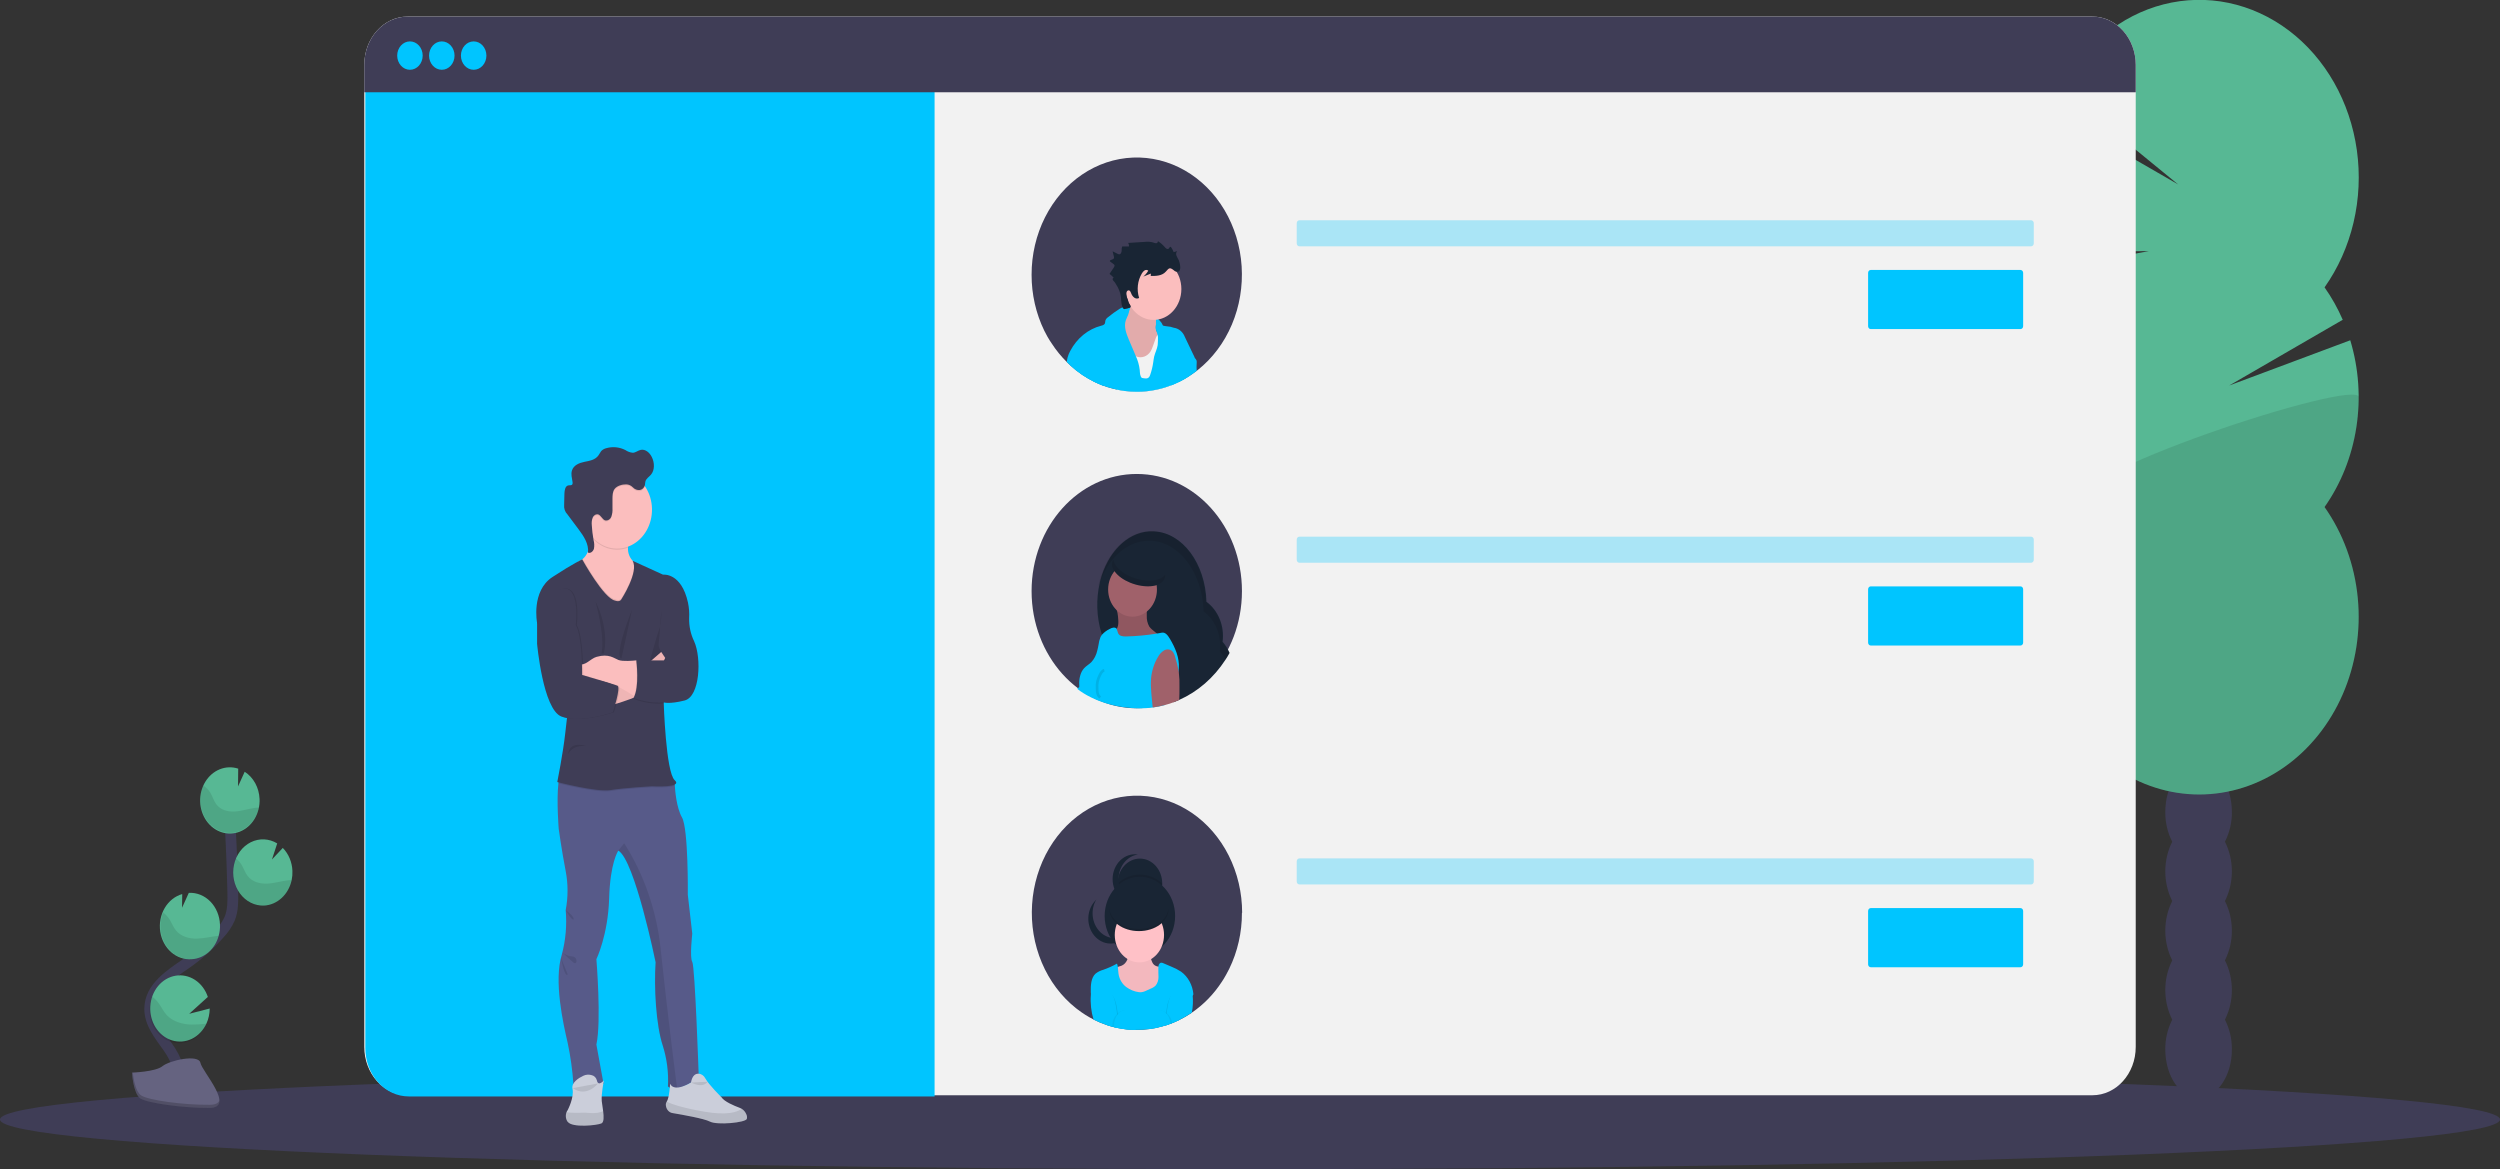 <svg width="928" height="434" viewBox="0 0 928 434" fill="none" xmlns="http://www.w3.org/2000/svg">
<rect x="0" y="0" width="928" height="434" fill="#333333" stroke="none"/>
<g clip-path="url(#clip0)">
<path d="M464 434C720.26 434 928 425.744 928 415.56C928 405.376 720.26 397.12 464 397.12C207.74 397.12 0 405.376 0 415.56C0 425.744 207.74 434 464 434Z" fill="#3F3D56"/>
<path d="M825.896 312.445C827.619 309.095 828.509 305.294 828.475 301.434C828.475 291.485 822.955 283.415 816.112 283.415C809.268 283.415 803.757 291.485 803.757 301.434C803.722 305.294 804.612 309.095 806.335 312.445C804.644 315.81 803.757 319.601 803.757 323.456C803.757 327.312 804.644 331.103 806.335 334.468C804.644 337.831 803.757 341.62 803.757 345.475C803.757 349.329 804.644 353.119 806.335 356.482C804.644 359.846 803.757 363.637 803.757 367.493C803.757 371.349 804.644 375.14 806.335 378.504C804.612 381.854 803.722 385.655 803.757 389.516C803.757 399.465 809.276 407.534 816.112 407.534C822.947 407.534 828.475 399.465 828.475 389.516C828.509 385.655 827.619 381.854 825.896 378.504C827.587 375.14 828.474 371.349 828.474 367.493C828.474 363.637 827.587 359.846 825.896 356.482C827.587 353.119 828.475 349.329 828.475 345.475C828.475 341.62 827.587 337.831 825.896 334.468C827.587 331.103 828.474 327.312 828.474 323.456C828.474 319.601 827.587 315.81 825.896 312.445Z" fill="#3F3D56"/>
<path d="M816.08 297.429C822.904 297.429 828.435 289.362 828.435 279.411C828.435 269.459 822.904 261.392 816.08 261.392C809.257 261.392 803.725 269.459 803.725 279.411C803.725 289.362 809.257 297.429 816.08 297.429Z" fill="#3F3D56"/>
<path d="M816.08 275.407C822.904 275.407 828.435 267.339 828.435 257.388C828.435 247.437 822.904 239.37 816.08 239.37C809.257 239.37 803.725 247.437 803.725 257.388C803.725 267.339 809.257 275.407 816.08 275.407Z" fill="#3F3D56"/>
<path d="M769.822 106.689C768.134 104.296 766.595 101.775 765.218 99.146L797.694 93.21L762.568 93.5C759.2 85.336 757.363 76.492 757.169 67.51C756.975 58.528 758.429 49.597 761.441 41.262L808.558 68.483L765.107 32.911C769.173 25.069 774.646 18.243 781.185 12.86C787.724 7.476 795.189 3.651 803.114 1.623C811.039 -0.405 819.254 -0.593 827.248 1.07C835.241 2.734 842.84 6.214 849.573 11.293C856.305 16.372 862.025 22.942 866.377 30.592C870.729 38.242 873.619 46.808 874.867 55.757C876.115 64.706 875.695 73.846 873.631 82.605C871.568 91.365 867.906 99.557 862.874 106.672C865.511 110.396 867.774 114.429 869.623 118.701L827.473 143.104L872.415 126.306C875.57 136.695 876.349 147.797 874.682 158.606C873.014 169.415 868.954 179.59 862.867 188.212C869.738 197.935 874.013 209.616 875.204 221.919C876.394 234.222 874.452 246.649 869.6 257.78C864.747 268.911 857.179 278.297 847.762 284.863C838.345 291.43 827.459 294.912 816.348 294.912C805.238 294.912 794.352 291.43 784.935 284.863C775.518 278.297 767.95 268.911 763.097 257.78C758.244 246.649 756.302 234.222 757.493 221.919C758.683 209.616 762.959 197.935 769.83 188.212C761.622 176.591 757.16 162.235 757.16 147.45C757.16 132.665 761.622 118.31 769.83 106.689H769.822Z" fill="#57B894"/>
<path opacity="0.1" d="M875.568 147.45C875.589 162.239 871.124 176.602 862.898 188.212C869.769 197.935 874.045 209.616 875.235 221.919C876.426 234.222 874.484 246.649 869.631 257.78C864.778 268.911 857.21 278.297 847.793 284.863C838.376 291.429 827.49 294.912 816.38 294.912C805.269 294.912 794.383 291.429 784.966 284.863C775.549 278.297 767.981 268.911 763.128 257.78C758.276 246.649 756.333 234.222 757.524 221.919C758.715 209.616 762.99 197.935 769.861 188.212C761.89 176.998 875.568 140.057 875.568 147.45Z" fill="black"/>
<path d="M776.681 6.147H151.318C142.426 6.147 135.218 14.175 135.218 24.078V388.629C135.218 398.532 142.426 406.559 151.318 406.559H776.681C785.573 406.559 792.781 398.532 792.781 388.629V24.078C792.781 14.175 785.573 6.147 776.681 6.147Z" fill="#F2F2F2"/>
<path d="M135.613 25.904H346.916V406.998H151.713C147.443 406.998 143.347 405.109 140.328 401.747C137.309 398.384 135.613 393.823 135.613 389.068V25.904Z" fill="#00C5FF"/>
<path d="M792.781 24.078V34.255H135.218V24.078C135.218 21.723 135.635 19.392 136.444 17.217C137.253 15.042 138.439 13.066 139.934 11.402C141.429 9.737 143.204 8.417 145.158 7.517C147.111 6.617 149.204 6.154 151.318 6.156H776.681C778.795 6.154 780.889 6.617 782.842 7.517C784.795 8.417 786.57 9.737 788.065 11.402C789.561 13.066 790.747 15.042 791.556 17.217C792.365 19.392 792.781 21.723 792.781 24.078Z" fill="#3F3D56"/>
<path d="M152.17 25.904C154.783 25.904 156.901 23.545 156.901 20.635C156.901 17.726 154.783 15.367 152.17 15.367C149.557 15.367 147.439 17.726 147.439 20.635C147.439 23.545 149.557 25.904 152.17 25.904Z" fill="#00C5FF"/>
<path d="M163.997 25.904C166.609 25.904 168.727 23.545 168.727 20.635C168.727 17.726 166.609 15.367 163.997 15.367C161.384 15.367 159.266 17.726 159.266 20.635C159.266 23.545 161.384 25.904 163.997 25.904Z" fill="#00C5FF"/>
<path d="M175.823 25.904C178.436 25.904 180.554 23.545 180.554 20.635C180.554 17.726 178.436 15.367 175.823 15.367C173.211 15.367 171.093 17.726 171.093 20.635C171.093 23.545 173.211 25.904 175.823 25.904Z" fill="#00C5FF"/>
<path opacity="0.3" d="M753.958 81.769H482.323C481.783 81.769 481.346 82.256 481.346 82.857V90.339C481.346 90.94 481.783 91.428 482.323 91.428H753.958C754.498 91.428 754.936 90.94 754.936 90.339V82.857C754.936 82.256 754.498 81.769 753.958 81.769Z" fill="#00C5FF"/>
<path d="M750.016 100.208H694.415C693.875 100.208 693.438 100.696 693.438 101.297V121.072C693.438 121.673 693.875 122.161 694.415 122.161H750.016C750.556 122.161 750.994 121.673 750.994 121.072V101.297C750.994 100.696 750.556 100.208 750.016 100.208Z" fill="#00C5FF"/>
<path opacity="0.3" d="M753.958 199.223H482.323C481.783 199.223 481.346 199.71 481.346 200.312V207.793C481.346 208.394 481.783 208.882 482.323 208.882H753.958C754.498 208.882 754.936 208.394 754.936 207.793V200.312C754.936 199.71 754.498 199.223 753.958 199.223Z" fill="#00C5FF"/>
<path d="M750.016 217.663H694.415C693.875 217.663 693.438 218.15 693.438 218.752V238.527C693.438 239.128 693.875 239.615 694.415 239.615H750.016C750.556 239.615 750.994 239.128 750.994 238.527V218.752C750.994 218.15 750.556 217.663 750.016 217.663Z" fill="#00C5FF"/>
<path opacity="0.3" d="M753.958 318.644H482.323C481.783 318.644 481.346 319.132 481.346 319.733V327.215C481.346 327.816 481.783 328.303 482.323 328.303H753.958C754.498 328.303 754.936 327.816 754.936 327.215V319.733C754.936 319.132 754.498 318.644 753.958 318.644Z" fill="#00C5FF"/>
<path d="M750.016 337.084H694.415C693.875 337.084 693.438 337.572 693.438 338.173V357.948C693.438 358.549 693.875 359.037 694.415 359.037H750.016C750.556 359.037 750.994 358.549 750.994 357.948V338.173C750.994 337.572 750.556 337.084 750.016 337.084Z" fill="#00C5FF"/>
<path d="M421.968 262.903C443.531 262.903 461.012 243.434 461.012 219.419C461.012 195.404 443.531 175.936 421.968 175.936C400.405 175.936 382.924 195.404 382.924 219.419C382.924 243.434 400.405 262.903 421.968 262.903Z" fill="#3F3D56"/>
<path d="M456.423 242.355C456.38 242.46 456.325 242.557 456.257 242.645C455.832 243.428 455.372 244.187 454.878 244.919C450.548 251.595 444.599 256.758 437.729 259.803C437.051 260.119 436.357 260.409 435.655 260.681C435.005 260.102 434.404 259.458 433.858 258.758C432.229 256.698 431.138 254.18 430.704 251.479C429.665 251.702 428.608 251.814 427.55 251.812C427.445 251.821 427.34 251.821 427.235 251.812C419.114 251.654 412.144 245.033 409.029 235.585L408.903 235.181C407.004 229.026 406.79 222.382 408.288 216.091C408.328 215.88 408.391 215.67 408.446 215.468C411.111 205.273 418.144 197.844 426.509 197.256C426.769 197.256 427.03 197.256 427.298 197.256C427.566 197.256 427.724 197.256 427.936 197.256H428.315C438.912 197.686 447.443 209.102 447.837 223.379C450.002 224.963 451.717 227.203 452.78 229.835C453.843 232.466 454.21 235.381 453.837 238.237C454.894 239.444 455.767 240.835 456.423 242.355Z" fill="#192534"/>
<path opacity="0.1" d="M456.257 242.645C455.832 243.428 455.372 244.187 454.878 244.919C454.306 243.778 453.598 242.729 452.772 241.802C452.863 241.077 452.911 240.347 452.914 239.615C452.914 237.102 452.353 234.628 451.281 232.416C450.209 230.204 448.659 228.324 446.772 226.945C446.339 212.368 437.437 200.724 426.533 200.724C418.743 200.724 411.986 206.643 408.588 215.336C408.501 215.564 408.422 215.784 408.328 216.021C408.044 216.776 407.792 217.54 407.539 218.339C407.817 216.734 408.205 215.155 408.698 213.615L408.809 213.492C411.844 204.175 418.625 197.563 426.588 197.168C426.848 197.168 427.109 197.168 427.377 197.168C427.645 197.168 427.802 197.168 428.015 197.168H428.394C438.841 197.871 447.206 209.233 447.608 223.362C449.779 224.941 451.499 227.179 452.565 229.812C453.631 232.445 453.998 235.362 453.624 238.219C454.731 239.508 455.623 241.007 456.257 242.645Z" fill="black"/>
<path d="M415.116 230.176C415.214 231.065 415.122 231.968 414.848 232.81C414.383 234.013 413.271 235.093 413.579 236.323C413.735 236.708 413.971 237.048 414.267 237.313C414.562 237.578 414.91 237.763 415.282 237.85C418.68 239.133 422.378 238.369 425.973 238.544C427.171 238.661 428.374 238.708 429.576 238.685C430.786 238.655 431.956 238.2 432.919 237.385C431.052 236.375 429.288 235.141 427.66 233.706C427.265 233.379 426.907 232.999 426.596 232.573C425.928 231.369 425.606 229.965 425.674 228.551C425.674 227.155 425.674 225.759 425.674 224.372C423.103 224.372 420.541 224.328 417.97 224.328C417.182 224.328 414.635 224.108 414.344 225.101C414.202 225.592 414.754 227.041 414.84 227.594C414.973 228.449 415.065 229.311 415.116 230.176Z" fill="#A0616A"/>
<path opacity="0.1" d="M415.116 230.176C415.214 231.065 415.122 231.968 414.848 232.81C414.383 234.013 413.271 235.093 413.579 236.323C413.735 236.708 413.971 237.048 414.267 237.313C414.562 237.578 414.91 237.763 415.282 237.85C418.68 239.133 422.378 238.369 425.973 238.544C427.171 238.661 428.374 238.708 429.576 238.685C430.786 238.655 431.956 238.2 432.919 237.385C431.052 236.375 429.288 235.141 427.66 233.706C427.265 233.379 426.907 232.999 426.596 232.573C425.928 231.369 425.606 229.965 425.674 228.551C425.674 227.155 425.674 225.759 425.674 224.372C423.103 224.372 420.541 224.328 417.97 224.328C417.182 224.328 414.635 224.108 414.344 225.101C414.202 225.592 414.754 227.041 414.84 227.594C414.973 228.449 415.065 229.311 415.116 230.176Z" fill="black"/>
<path d="M420.399 228.911C425.402 228.911 429.458 224.394 429.458 218.822C429.458 213.25 425.402 208.733 420.399 208.733C415.396 208.733 411.34 213.25 411.34 218.822C411.34 224.394 415.396 228.911 420.399 228.911Z" fill="#A0616A"/>
<path d="M437.579 248.089C437.579 248.361 437.532 248.651 437.493 248.967C437.199 250.604 436.769 252.206 436.207 253.753C435.875 254.802 435.474 255.824 435.009 256.809C434.67 257.485 434.22 258.108 433.858 258.767L433.337 259.706C433.006 260.34 432.723 261.004 432.494 261.691C430.973 262.125 429.426 262.438 427.866 262.63C426.34 262.834 424.805 262.937 423.269 262.938C415.03 262.938 406.144 260.558 399.844 255.693C399.844 255.693 400.767 254.982 400.633 254.815C400.633 254.411 400.593 254.016 400.593 253.612C400.584 252.572 400.736 251.539 401.043 250.557C401.311 249.615 401.779 248.76 402.407 248.063C403.195 247.185 404.252 246.64 405.095 245.797C406.173 244.636 406.936 243.16 407.295 241.538C407.492 240.836 407.634 240.09 407.768 239.37C407.888 238.385 408.132 237.424 408.493 236.516C408.544 236.4 408.602 236.288 408.667 236.182C408.787 235.957 408.93 235.748 409.093 235.559C409.897 234.685 410.837 233.983 411.868 233.486C412.727 232.995 413.934 232.608 414.533 233.425V233.486C414.729 233.989 414.895 234.505 415.03 235.032C415.511 236.138 416.851 236.279 417.939 236.252C421.787 236.163 425.627 235.805 429.435 235.181L431.28 234.847C432.612 234.601 433.542 235.901 434.291 237.166C436.231 240.423 437.871 244.173 437.579 248.089Z" fill="#00C5FF"/>
<path opacity="0.1" d="M409.913 248.774C409.069 248.985 408.58 249.933 408.186 250.794C407.438 252.208 407.11 253.849 407.248 255.483C407.225 256.124 407.286 256.766 407.429 257.388C407.574 258.015 407.93 258.555 408.422 258.899" stroke="black" stroke-miterlimit="10"/>
<path d="M432.533 214.368C433.217 211.389 429.376 207.723 423.955 206.18C418.534 204.636 413.585 205.8 412.901 208.779C412.218 211.758 416.058 215.424 421.479 216.967C426.9 218.51 431.849 217.347 432.533 214.368Z" fill="#192534"/>
<path opacity="0.1" d="M421.984 214.853C417.166 213.483 413.603 210.463 413.311 207.688C413.087 208 412.926 208.363 412.838 208.75C412.152 211.727 415.992 215.389 421.408 216.934C426.825 218.48 431.776 217.312 432.447 214.3C432.523 213.967 432.544 213.622 432.51 213.281C431.067 215.494 426.707 216.196 421.984 214.853Z" fill="black"/>
<path d="M437.816 255.246C437.816 256.773 437.816 258.293 437.729 259.803C437.051 260.119 436.357 260.409 435.656 260.681C434.622 261.081 433.569 261.415 432.502 261.682C430.981 262.116 429.434 262.43 427.874 262.622C427.598 258.986 426.975 255.483 427.282 251.795C427.538 248.969 428.41 246.257 429.821 243.892C430.374 242.856 431.167 242.004 432.115 241.424C432.589 241.144 433.125 241.02 433.66 241.067C434.195 241.113 434.706 241.329 435.135 241.688C435.672 242.312 436.048 243.085 436.223 243.927C436.755 245.574 437.182 247.262 437.501 248.976C437.501 249.16 437.556 249.362 437.579 249.556C437.798 251.442 437.877 253.345 437.816 255.246Z" fill="#A0616A"/>
<path d="M461.004 338.841C461.022 346.113 459.395 353.273 456.273 359.66C455.926 360.363 455.564 361.074 455.154 361.776C455.111 361.881 455.055 361.979 454.988 362.066C454.563 362.85 454.102 363.609 453.608 364.341C450.613 368.967 446.82 372.884 442.452 375.861L442.223 376.037C440.788 376.997 439.3 377.856 437.768 378.61C437.343 378.82 436.901 379.022 436.46 379.224C436.018 379.426 435.608 379.611 435.167 379.769C434.946 379.874 434.709 379.962 434.481 380.05C434.454 380.046 434.428 380.046 434.402 380.05C433.921 380.243 433.424 380.41 432.935 380.577L432.565 380.673C432.123 380.822 431.682 380.945 431.24 381.051C429.717 381.485 428.167 381.799 426.604 381.99C425.089 382.195 423.565 382.297 422.039 382.298C421.881 382.298 421.724 382.298 421.566 382.298C419.45 382.29 417.339 382.073 415.258 381.648L414.88 381.578C414.494 381.507 414.091 381.42 413.721 381.314L412.988 381.13C412.21 380.94 411.441 380.705 410.685 380.427C409.145 379.913 407.636 379.288 406.168 378.557L406.002 378.478C403.852 377.393 401.796 376.091 399.86 374.588C399.695 374.48 399.537 374.36 399.387 374.228C393.936 369.9 389.576 364.084 386.726 357.339C383.876 350.593 382.631 343.144 383.112 335.708C383.592 328.272 385.781 321.099 389.469 314.877C393.157 308.655 398.22 303.594 404.17 300.18C410.121 296.766 416.76 295.113 423.45 295.381C430.14 295.649 436.655 297.829 442.37 301.71C448.086 305.592 452.809 311.045 456.086 317.546C459.363 324.046 461.083 331.377 461.083 338.832L461.004 338.841Z" fill="#3F3D56"/>
<path d="M431.414 328.365C431.32 330.74 430.408 332.984 428.865 334.629C427.323 336.273 425.27 337.191 423.135 337.191C421 337.191 418.947 336.273 417.405 334.629C415.862 332.984 414.949 330.74 414.856 328.365C414.856 328.215 414.856 328.066 414.856 327.926C414.856 325.48 415.728 323.135 417.281 321.406C418.834 319.677 420.939 318.706 423.135 318.706C425.331 318.706 427.436 319.677 428.989 321.406C430.541 323.135 431.414 325.48 431.414 327.926C431.406 328.066 431.414 328.215 431.414 328.365Z" fill="#192534"/>
<path opacity="0.1" d="M431.414 328.365C431.32 330.74 430.408 332.984 428.865 334.629C427.323 336.273 425.27 337.191 423.135 337.191C421 337.191 418.947 336.273 417.405 334.629C415.862 332.984 414.949 330.74 414.856 328.365C414.856 328.216 414.856 328.066 414.856 327.926C417.192 325.797 420.117 324.634 423.135 324.634C426.153 324.634 429.078 325.797 431.414 327.926C431.406 328.066 431.414 328.216 431.414 328.365Z" fill="black"/>
<path d="M423.127 354.585C430.351 354.585 436.207 348.063 436.207 340.017C436.207 331.972 430.351 325.449 423.127 325.449C415.903 325.449 410.047 331.972 410.047 340.017C410.047 348.063 415.903 354.585 423.127 354.585Z" fill="#192534"/>
<path d="M415.203 326.328C415.205 324.093 415.934 321.934 417.257 320.253C418.579 318.572 420.405 317.482 422.394 317.187C421.222 317.01 420.031 317.114 418.898 317.493C417.766 317.872 416.72 318.516 415.83 319.382C414.94 320.248 414.226 321.317 413.737 322.515C413.249 323.714 412.996 325.015 412.996 326.332C412.996 327.648 413.249 328.95 413.737 330.148C414.226 331.347 414.94 332.415 415.83 333.282C416.72 334.148 417.766 334.792 418.898 335.171C420.031 335.549 421.222 335.654 422.394 335.477C420.403 335.182 418.577 334.091 417.254 332.408C415.932 330.725 415.203 328.564 415.203 326.328Z" fill="#192534"/>
<path d="M408.367 345.936C406.863 344.455 405.892 342.417 405.635 340.199C405.379 337.982 405.854 335.736 406.972 333.879C406.693 334.154 406.43 334.447 406.183 334.757C405.433 335.66 404.852 336.722 404.475 337.878C404.098 339.035 403.933 340.264 403.989 341.493C404.045 342.722 404.321 343.926 404.801 345.034C405.281 346.143 405.955 347.133 406.784 347.947C407.612 348.761 408.579 349.382 409.626 349.774C410.674 350.166 411.781 350.321 412.883 350.229C413.984 350.137 415.059 349.801 416.042 349.24C417.025 348.679 417.898 347.905 418.609 346.963C418.85 346.657 419.074 346.334 419.279 345.997C417.762 347.46 415.82 348.26 413.813 348.249C411.806 348.238 409.871 347.416 408.367 345.936Z" fill="#192534"/>
<path d="M416.283 358.492C415.602 358.642 414.944 358.899 414.328 359.256C413.24 360.134 413.279 361.891 413.603 363.322C414.344 366.588 416.157 369.723 418.933 371.058C420.651 371.764 422.482 372.063 424.31 371.936C426.289 371.936 428.528 371.637 429.758 369.899C430.312 368.982 430.69 367.948 430.87 366.861C431.477 364.226 432.092 361.504 431.871 358.782C430.672 358.896 429.332 358.975 428.386 358.132C427.44 357.289 427.227 355.682 426.809 354.348C426.764 354.133 426.656 353.942 426.502 353.803C426.329 353.716 426.137 353.686 425.95 353.716C424.691 353.776 423.43 353.717 422.181 353.54C421.392 353.426 419.484 352.521 418.901 353.285C418.475 353.838 418.743 355.524 418.412 356.306C418.205 356.809 417.91 357.262 417.545 357.637C417.179 358.012 416.75 358.303 416.283 358.492Z" fill="#FFC1C7"/>
<path opacity="0.05" d="M416.283 358.492C415.602 358.642 414.944 358.899 414.328 359.256C413.24 360.134 413.279 361.891 413.603 363.322C414.344 366.588 416.157 369.723 418.933 371.058C420.651 371.764 422.482 372.063 424.31 371.936C426.289 371.936 428.528 371.637 429.758 369.899C430.312 368.982 430.69 367.948 430.87 366.861C431.477 364.226 432.092 361.504 431.871 358.782C430.672 358.896 429.332 358.975 428.386 358.132C427.44 357.289 427.227 355.682 426.809 354.348C426.764 354.133 426.656 353.942 426.502 353.803C426.329 353.716 426.137 353.686 425.95 353.716C424.691 353.776 423.43 353.717 422.181 353.54C421.392 353.426 419.484 352.521 418.901 353.285C418.475 353.838 418.743 355.524 418.412 356.306C418.205 356.809 417.91 357.262 417.545 357.637C417.179 358.012 416.75 358.303 416.283 358.492Z" fill="black"/>
<path d="M422.946 357.237C427.997 357.237 432.092 352.676 432.092 347.051C432.092 341.425 427.997 336.865 422.946 336.865C417.895 336.865 413.8 341.425 413.8 347.051C413.8 352.676 417.895 357.237 422.946 357.237Z" fill="#FFC1C7"/>
<path d="M442.996 369.117C442.933 369.205 442.87 369.311 442.799 369.398L442.412 369.96C440.465 372.56 438.888 375.477 437.737 378.61C437.311 378.82 436.87 379.022 436.428 379.224C435.987 379.426 435.577 379.611 435.135 379.769C434.914 379.874 434.678 379.962 434.449 380.05C434.423 380.046 434.396 380.046 434.37 380.05C433.889 380.243 433.393 380.41 432.904 380.577L432.533 380.673C432.092 380.822 431.65 380.945 431.209 381.051C429.685 381.485 428.136 381.799 426.573 381.99C425.058 382.195 423.533 382.297 422.007 382.298C421.85 382.298 421.692 382.298 421.534 382.298C419.419 382.29 417.308 382.073 415.227 381.648L414.848 381.578C414.462 381.507 414.06 381.42 413.689 381.314L412.956 381.13C412.178 380.94 411.41 380.705 410.654 380.427C410.865 378.956 411.454 377.583 412.349 376.476C410.575 374.114 407.658 373.183 405.773 370.953C405.609 370.74 405.456 370.518 405.316 370.285C405.218 370.117 405.136 369.937 405.072 369.75C405.015 369.602 404.981 369.444 404.969 369.284C404.91 368.961 404.886 368.631 404.898 368.301C404.851 365.807 404.953 362.962 406.688 361.399C407.54 360.735 408.498 360.258 409.511 359.994C411.271 359.38 412.985 358.611 414.635 357.693C414.787 358.085 414.887 358.499 414.935 358.923C415.093 359.941 415.077 361.013 415.29 362.022C415.703 363.823 416.704 365.389 418.097 366.413C419.486 367.426 421.068 368.067 422.717 368.283C424.341 368.547 425.634 367.607 427.164 366.966C427.841 366.725 428.467 366.33 429.001 365.807C429.692 364.919 430.06 363.776 430.034 362.602C430.034 361.443 429.915 360.284 429.979 359.089C429.98 358.968 429.993 358.848 430.018 358.729C430.02 358.424 430.108 358.127 430.269 357.88C430.43 357.633 430.657 357.448 430.917 357.351C431.212 357.324 431.509 357.385 431.776 357.526L434.725 358.782C436.003 359.275 437.234 359.907 438.399 360.67C439.687 361.602 440.77 362.845 441.566 364.308C442.362 365.771 442.85 367.415 442.996 369.117Z" fill="#00C5FF"/>
<path opacity="0.1" d="M415.187 381.657L414.809 381.586C414.423 381.516 414.02 381.428 413.65 381.323L412.917 381.138C412.139 380.949 411.37 380.714 410.614 380.436C409.074 379.922 407.565 379.297 406.097 378.566C405.358 375.891 405.091 373.082 405.308 370.294C405.404 369.098 405.626 367.919 405.971 366.782C407.626 368.538 410.449 367.546 412.325 368.95C412.834 369.352 413.25 369.881 413.539 370.496C414.065 371.621 414.421 372.834 414.596 374.087C414.714 374.772 414.825 375.466 414.919 376.16C414.919 376.283 414.919 376.379 414.919 376.485C414.919 376.59 414.919 376.704 414.919 376.818C414.982 377.31 415.038 377.819 415.061 378.32C415.187 379.453 415.187 380.541 415.187 381.657Z" fill="black"/>
<path d="M414.809 381.586C414.422 381.516 414.02 381.428 413.65 381.323L412.917 381.138C412.139 380.949 411.37 380.714 410.614 380.436C409.074 379.922 407.565 379.297 406.097 378.566L405.931 378.487C405.026 375.533 404.684 372.402 404.93 369.293C405.043 368.17 405.259 367.064 405.576 365.991C407.232 367.747 410.055 366.773 411.931 368.178C412.654 368.756 413.203 369.564 413.508 370.496C413.814 371.398 414.044 372.33 414.194 373.279C414.367 374.307 414.533 375.334 414.643 376.379C414.668 376.524 414.681 376.671 414.683 376.818C414.683 376.915 414.683 377.038 414.683 377.134C414.683 377.231 414.683 377.38 414.683 377.512C414.832 378.855 414.825 380.225 414.809 381.586Z" fill="#00C5FF"/>
<path opacity="0.1" d="M442.192 376.037C440.756 376.997 439.268 377.856 437.737 378.61C437.311 378.82 436.87 379.022 436.428 379.224C435.987 379.426 435.577 379.611 435.135 379.769C434.914 379.874 434.678 379.962 434.449 380.05C434.423 380.046 434.396 380.046 434.37 380.05C433.889 380.243 433.393 380.41 432.904 380.577L432.533 380.673C432.533 379.892 432.533 379.084 432.612 378.293C432.667 377.67 432.73 377.047 432.809 376.423C432.809 376.309 432.809 376.195 432.849 376.081C432.856 376.008 432.856 375.934 432.849 375.861C432.943 375.264 433.046 374.658 433.148 374.061C433.312 372.805 433.669 371.59 434.205 370.47C434.5 369.867 434.919 369.349 435.427 368.959C437.303 367.554 440.157 368.511 441.734 366.79C442.045 367.811 442.259 368.864 442.373 369.934C442.587 371.967 442.525 374.024 442.192 376.037Z" fill="black"/>
<path d="M442.42 375.861L442.192 376.037C440.756 376.997 439.268 377.856 437.737 378.61C437.311 378.82 436.87 379.022 436.428 379.224C435.987 379.426 435.577 379.611 435.135 379.769C434.914 379.874 434.678 379.962 434.449 380.05C434.423 380.046 434.396 380.046 434.37 380.05C433.889 380.243 433.393 380.41 432.904 380.577C432.904 379.54 432.904 378.513 432.983 377.486C432.983 377.222 432.983 376.95 433.046 376.686C433.046 376.572 433.046 376.441 433.046 376.326C433.046 376.212 433.046 376.133 433.046 376.054C433.164 375.106 433.306 374.184 433.479 373.253C433.629 372.303 433.859 371.371 434.165 370.47C434.47 369.538 435.019 368.73 435.742 368.151C437.619 366.746 440.473 367.704 442.05 365.965C442.389 367.068 442.611 368.212 442.712 369.372C442.924 371.539 442.826 373.729 442.42 375.861Z" fill="#00C5FF"/>
<path d="M422.764 345.619C428.826 345.619 433.739 341.971 433.739 337.471C433.739 332.97 428.826 329.322 422.764 329.322C416.703 329.322 411.789 332.97 411.789 337.471C411.789 341.971 416.703 345.619 422.764 345.619Z" fill="#192534"/>
<path opacity="0.05" d="M413.642 380.094C413.642 380.278 413.642 380.471 413.642 380.673C413.642 380.875 413.642 381.059 413.642 381.253C413.639 381.276 413.639 381.3 413.642 381.323L412.909 381.139C412.897 380.984 412.897 380.828 412.909 380.673C412.908 379.859 413.064 379.054 413.368 378.313C413.671 377.572 414.114 376.912 414.667 376.379C414.739 376.294 414.821 376.22 414.911 376.16C415.335 375.777 415.815 375.48 416.33 375.282C416.804 375.078 417.306 374.971 417.813 374.965C417.881 374.957 417.95 374.957 418.018 374.965C418.144 374.957 418.27 374.957 418.396 374.965H418.136C416.929 375.107 415.808 375.731 414.982 376.722C414.89 376.816 414.808 376.922 414.738 377.038C414.107 377.912 413.725 378.976 413.642 380.094Z" fill="black"/>
<path d="M421.668 380.673C421.667 381.223 421.609 381.771 421.495 382.306C419.379 382.299 417.268 382.082 415.187 381.657L414.809 381.586C414.423 381.516 414.02 381.428 413.65 381.323V381.253C413.65 381.059 413.65 380.875 413.65 380.673C413.65 380.471 413.65 380.278 413.65 380.094C413.717 378.915 414.077 377.781 414.691 376.818C414.761 376.697 414.843 376.586 414.935 376.485C415.303 375.974 415.776 375.57 416.315 375.308C416.729 375.088 417.181 374.974 417.639 374.974C417.692 374.966 417.745 374.966 417.797 374.974C417.905 374.966 418.013 374.966 418.12 374.974C420.115 375.352 421.668 377.758 421.668 380.673Z" fill="#00C5FF"/>
<path opacity="0.05" d="M435.135 379.769C434.914 379.874 434.678 379.962 434.449 380.05C434.336 378.792 433.841 377.615 433.046 376.713L432.809 376.449C432.022 375.662 431.037 375.163 429.986 375.018H429.726C429.847 375.01 429.968 375.01 430.089 375.018C430.16 375.01 430.231 375.01 430.302 375.018C430.811 375.032 431.314 375.138 431.792 375.334C432.171 375.479 432.534 375.674 432.872 375.914C432.96 375.964 433.04 376.029 433.109 376.107C433.647 376.538 434.103 377.084 434.451 377.712C434.798 378.341 435.031 379.04 435.135 379.769Z" fill="black"/>
<path d="M434.449 380.05C434.423 380.046 434.396 380.046 434.37 380.05C433.889 380.243 433.392 380.41 432.904 380.577L432.533 380.673C432.092 380.822 431.65 380.945 431.208 381.051C429.685 381.485 428.136 381.799 426.572 381.99C426.492 381.548 426.453 381.098 426.454 380.647C426.454 377.732 428.031 375.326 430.01 374.992C430.115 374.983 430.22 374.983 430.325 374.992C430.375 374.983 430.426 374.983 430.475 374.992C430.939 374.99 431.397 375.104 431.816 375.326C432.208 375.519 432.566 375.79 432.872 376.125C432.959 376.197 433.038 376.279 433.109 376.37C433.9 377.404 434.37 378.695 434.449 380.05Z" fill="#00C5FF"/>
<path opacity="0.1" d="M422.764 344.812C416.883 344.812 412.081 341.387 411.797 337.076C411.797 337.207 411.797 337.339 411.797 337.48C411.797 341.984 416.717 345.628 422.78 345.628C428.843 345.628 433.755 341.984 433.755 337.48C433.755 337.339 433.755 337.207 433.755 337.076C433.44 341.387 428.638 344.812 422.764 344.812Z" fill="black"/>
<path d="M382.924 101.974C382.911 109.242 384.537 116.399 387.655 122.785C388.01 123.496 388.372 124.207 388.774 124.901C388.82 125.006 388.878 125.103 388.948 125.191C389.382 125.967 389.853 126.718 390.359 127.438C391.997 129.976 393.885 132.3 395.989 134.367C396.379 134.783 396.79 135.176 397.219 135.543C398.569 136.8 400.003 137.942 401.508 138.959L401.744 139.135C403.18 140.092 404.664 140.954 406.191 141.716L407.508 142.322C407.942 142.524 408.352 142.717 408.801 142.875C409.022 142.972 409.25 143.06 409.487 143.148H409.597C410.076 143.341 410.564 143.516 411.064 143.674L411.426 143.771C411.868 143.92 412.317 144.052 412.759 144.149C413.358 144.324 413.949 144.474 414.564 144.596C415.487 144.798 416.441 144.974 417.387 145.097C418.902 145.299 420.426 145.398 421.952 145.396H422.417C424.533 145.381 426.644 145.161 428.725 144.737C428.852 144.723 428.979 144.699 429.103 144.667C429.49 144.596 429.892 144.509 430.262 144.403C430.515 144.351 430.743 144.289 430.996 144.219C431.784 144.026 432.573 143.797 433.298 143.525C433.763 143.358 434.22 143.2 434.678 143.025C435.6 142.665 436.523 142.278 437.406 141.839C437.544 141.788 437.678 141.727 437.808 141.655L437.981 141.567C439.148 140.982 440.284 140.329 441.387 139.609C442.326 139.012 443.24 138.362 444.123 137.677H444.178C444.322 137.584 444.459 137.478 444.588 137.361C450.045 133.037 454.412 127.223 457.268 120.477C460.124 113.731 461.374 106.28 460.897 98.84C460.42 91.401 458.233 84.223 454.545 77.997C450.857 71.771 445.793 66.706 439.84 63.29C433.887 59.874 427.245 58.221 420.552 58.49C413.86 58.758 407.342 60.941 401.625 64.826C395.909 68.711 391.186 74.169 387.911 80.675C384.636 87.18 382.918 94.515 382.924 101.974Z" fill="#3F3D56"/>
<path d="M430.633 119.202C431.209 119.766 431.609 120.519 431.776 121.353C430.641 121.687 429.482 121.063 428.426 120.475C425.145 118.761 421.682 117.519 418.121 116.778C417.835 116.749 417.563 116.634 417.332 116.445C417.153 116.176 417.061 115.848 417.069 115.514C417.078 115.179 417.187 114.858 417.379 114.601C417.774 114.144 418.515 114.205 419.051 114.179C421.188 114.057 423.324 114.439 425.319 115.298C427.315 116.157 429.126 117.476 430.633 119.167V119.202Z" fill="#00C5FF"/>
<path d="M419.098 115.707C418.862 116.365 418.509 116.963 418.061 117.465C417.612 117.968 417.078 118.364 416.488 118.631C415.85 118.886 415.164 118.93 414.517 119.132C414.186 119.208 413.876 119.37 413.611 119.603C413.345 119.836 413.132 120.135 412.988 120.475C412.901 120.782 412.861 121.102 412.869 121.423C412.767 124.453 412.688 127.57 413.776 130.38C414.714 132.786 416.433 134.683 418.136 136.483C420.123 138.599 422.228 140.742 424.846 141.69C426.375 142.243 428.181 142.305 429.45 141.207C429.948 140.726 430.381 140.167 430.736 139.547C431.621 138.256 432.362 136.849 432.943 135.359C434.023 132.268 433.661 128.808 433.282 125.515C433.28 125.32 433.212 125.132 433.093 124.988C432.929 124.874 432.73 124.837 432.541 124.883C431.864 124.96 431.182 124.798 430.592 124.419C430.002 124.041 429.534 123.466 429.253 122.776C429.09 122.149 429.029 121.495 429.072 120.844L429.127 117.086C429.154 116.682 429.111 116.277 429.001 115.891C428.691 115.265 428.191 114.782 427.59 114.53C425.747 113.503 423.826 112.66 421.85 112.01C420.982 111.729 420.32 111.255 419.934 112.291C419.548 113.327 419.548 114.618 419.098 115.707Z" fill="#FBBEBE"/>
<path opacity="0.1" d="M419.098 115.707C418.862 116.365 418.509 116.963 418.061 117.465C417.612 117.968 417.078 118.364 416.488 118.631C415.85 118.886 415.164 118.93 414.517 119.132C414.186 119.208 413.876 119.37 413.611 119.603C413.345 119.836 413.132 120.135 412.988 120.475C412.901 120.782 412.861 121.102 412.869 121.423C412.767 124.453 412.688 127.57 413.776 130.38C414.714 132.786 416.433 134.683 418.136 136.483C420.123 138.599 422.228 140.742 424.846 141.69C426.375 142.243 428.181 142.305 429.45 141.207C429.948 140.726 430.381 140.167 430.736 139.547C431.621 138.256 432.362 136.849 432.943 135.359C434.023 132.268 433.661 128.808 433.282 125.515C433.28 125.32 433.212 125.132 433.093 124.988C432.929 124.874 432.73 124.837 432.541 124.883C431.864 124.96 431.182 124.798 430.592 124.419C430.002 124.041 429.534 123.466 429.253 122.776C429.09 122.149 429.029 121.495 429.072 120.844L429.127 117.086C429.154 116.682 429.111 116.277 429.001 115.891C428.691 115.265 428.191 114.782 427.59 114.53C425.747 113.503 423.826 112.66 421.85 112.01C420.982 111.729 420.32 111.255 419.934 112.291C419.548 113.327 419.548 114.618 419.098 115.707Z" fill="black"/>
<path d="M428.228 118.754C433.915 118.754 438.525 113.62 438.525 107.286C438.525 100.952 433.915 95.818 428.228 95.818C422.541 95.818 417.931 100.952 417.931 107.286C417.931 113.62 422.541 118.754 428.228 118.754Z" fill="#FBBEBE"/>
<path d="M414.549 144.649C415.471 144.851 416.425 145.027 417.371 145.15C418.886 145.351 420.411 145.451 421.937 145.448H422.402C424.517 145.434 426.628 145.213 428.709 144.79C428.837 144.776 428.963 144.752 429.088 144.719C429.474 144.649 429.876 144.561 430.247 144.456C430.499 144.403 430.728 144.342 430.98 144.272C431.769 144.078 432.557 143.85 433.282 143.578C433.747 143.411 434.205 143.253 434.662 143.077C435.585 142.717 436.507 142.331 437.39 141.892C437.163 141.111 436.976 140.317 436.83 139.512C436.576 137.795 436.476 136.053 436.531 134.314C436.531 132.918 436.586 131.53 436.531 130.143C436.551 129.018 436.404 127.896 436.097 126.824C435.941 126.288 435.69 125.792 435.36 125.366C435.029 124.939 434.626 124.59 434.173 124.339C432.998 123.759 431.232 123.461 430.073 124.11C429.941 124.19 429.814 124.281 429.695 124.383C429.443 124.618 429.247 124.92 429.127 125.261C428.749 126.314 428.339 127.377 427.976 128.431C427.742 129.165 427.433 129.866 427.054 130.521C426.481 131.381 425.683 132.023 424.77 132.358C423.856 132.693 422.872 132.705 421.952 132.391C421.837 132.349 421.724 132.299 421.613 132.242C420.036 131.53 418.594 129.994 416.946 130.406C416.49 130.542 416.068 130.79 415.711 131.134C415.355 131.478 415.073 131.908 414.888 132.391C414.865 132.441 414.846 132.494 414.833 132.549C414.501 133.467 414.309 134.441 414.265 135.429C414.027 138.504 414.122 141.6 414.549 144.649Z" fill="#F2F2F2"/>
<path d="M395.989 134.393C396.379 134.81 396.79 135.203 397.219 135.57C398.569 136.827 400.003 137.968 401.508 138.985L401.744 139.161C403.18 140.118 404.665 140.981 406.191 141.743L407.508 142.348C407.942 142.55 408.352 142.744 408.801 142.902C409.022 142.998 409.25 143.086 409.487 143.174H409.597C410.076 143.367 410.565 143.543 411.064 143.701L411.427 143.797C411.868 143.947 412.317 144.078 412.759 144.175C413.358 144.351 413.95 144.5 414.565 144.623C415.487 144.825 416.441 145 417.387 145.123C418.902 145.325 420.427 145.425 421.952 145.422H422.417C424.533 145.407 426.644 145.187 428.725 144.763C428.852 144.749 428.979 144.726 429.103 144.693C429.49 144.623 429.892 144.535 430.263 144.43C430.515 144.377 430.743 144.315 430.996 144.245C431.784 144.052 432.573 143.824 433.298 143.551C433.763 143.385 434.221 143.227 434.678 143.051C435.6 142.691 436.523 142.305 437.406 141.866C437.544 141.815 437.678 141.753 437.808 141.681L437.981 141.593C439.148 141.008 440.284 140.355 441.387 139.635C442.162 137.336 442.82 134.991 443.359 132.61C443.355 132.564 443.355 132.517 443.359 132.47C442.129 130.038 441.041 127.509 439.818 125.076C439.471 124.161 438.912 123.363 438.199 122.765C437.486 122.167 436.644 121.789 435.758 121.669C434.904 121.355 434.015 121.172 433.117 121.125C432.606 121.072 432.1 120.975 431.603 120.835C430.578 120.58 429.443 120.335 429.064 120.835C429.048 120.848 429.034 120.865 429.025 120.885C429.015 120.905 429.01 120.927 429.009 120.949C428.867 121.539 428.932 122.167 429.19 122.705C429.364 123.259 429.592 123.838 429.711 124.312C429.781 124.539 429.821 124.775 429.829 125.015C429.857 126.043 429.825 127.073 429.734 128.097C429.513 129.59 428.772 130.907 428.425 132.356C428.268 133.041 428.189 133.752 428.086 134.446C427.867 136.012 427.5 137.549 426.99 139.029C426.899 139.344 426.763 139.64 426.588 139.907C425.942 140.785 424.87 140.452 423.852 140.285C423.111 139.582 423.151 138.336 423.064 137.282C422.847 135.512 422.361 133.796 421.629 132.206L421.361 131.574C420.573 129.757 419.784 127.948 419.043 126.121C418.089 123.856 417.103 121.265 417.892 118.921C418.12 118.218 418.491 117.595 418.743 116.919C418.784 116.819 418.819 116.717 418.846 116.611C418.918 116.352 418.958 116.084 418.964 115.812C418.992 115.57 418.974 115.324 418.912 115.089C418.849 114.855 418.744 114.638 418.601 114.451C418.559 114.38 418.506 114.317 418.444 114.267C418.417 114.236 418.385 114.212 418.349 114.197C418.09 114.03 417.798 113.936 417.499 113.92C417.2 113.905 416.902 113.97 416.63 114.109C416.319 114.235 416.016 114.384 415.724 114.557C414.176 115.528 412.683 116.604 411.253 117.779C410.834 118.057 410.507 118.479 410.323 118.982C410.289 119.316 410.239 119.647 410.173 119.975C409.952 120.598 409.282 120.782 408.706 120.923C406.326 121.535 404.083 122.682 402.115 124.293C400.146 125.904 398.494 127.945 397.258 130.292C396.84 131.047 396.512 131.858 396.28 132.707C396.14 133.259 396.043 133.823 395.989 134.393Z" fill="#00C5FF"/>
<path d="M432.762 100.814C431.366 102.404 429.135 102.465 427.14 102.43L427.203 101.552L424.404 102.667C425.132 102.066 425.754 101.322 426.241 100.472C426.047 100.311 425.814 100.216 425.572 100.198C425.33 100.181 425.089 100.243 424.877 100.375C424.458 100.647 424.107 101.034 423.86 101.499C423.065 102.825 422.559 104.34 422.383 105.923C422.206 107.505 422.364 109.111 422.843 110.614C422.558 110.77 422.241 110.84 421.925 110.817C421.608 110.794 421.302 110.678 421.038 110.482C420.512 110.081 420.108 109.511 419.879 108.849C419.713 108.428 419.54 107.971 419.145 107.804C418.975 107.758 418.796 107.776 418.636 107.855C418.476 107.935 418.345 108.071 418.262 108.243C418.097 108.584 418.03 108.974 418.073 109.358C418.128 110.236 418.72 111.115 418.862 111.993C419.003 112.871 420.17 113.573 419.555 114.162C418.835 114.464 418.082 114.661 417.316 114.75C417.164 114.699 417.026 114.608 416.913 114.484C416.801 114.36 416.717 114.207 416.67 114.039C416.047 112.511 416.268 110.728 415.881 109.104C415.523 107.814 414.974 106.6 414.257 105.512C414.084 105.18 413.878 104.87 413.642 104.59C413.394 104.388 413.189 104.127 413.043 103.826C412.94 103.51 413.137 103.045 413.437 103.106C412.948 102.578 412.421 102.097 411.86 101.666C412.412 100.893 412.948 100.103 413.437 99.313C413.618 99.032 413.808 98.689 413.674 98.382C413.597 98.239 413.489 98.121 413.358 98.04L411.963 96.986C411.963 96.248 413.279 96.52 413.484 95.827C413.535 95.644 413.535 95.448 413.484 95.265L412.995 93.28L414.856 94.22C415.071 94.358 415.318 94.422 415.566 94.404C416.055 94.325 416.291 93.684 416.354 93.131C416.304 92.578 416.369 92.019 416.543 91.498C417.387 91.498 418.231 91.498 419.067 91.498C419.121 91.028 419.011 90.553 418.759 90.172L424.972 89.785C426.028 89.652 427.097 89.735 428.126 90.031C428.454 90.204 428.812 90.294 429.174 90.295C429.529 90.295 429.892 89.882 429.789 89.496C430.721 90.081 431.573 90.812 432.32 91.665C432.519 91.933 432.763 92.157 433.038 92.323C433.177 92.403 433.335 92.435 433.491 92.415C433.647 92.395 433.794 92.323 433.913 92.209C434.086 92.007 434.165 91.647 434.418 91.629C434.67 91.612 434.701 91.77 434.796 91.902C435.151 92.41 435.441 92.972 435.655 93.57C436.102 93.502 436.539 93.373 436.956 93.184C436.762 93.415 436.635 93.707 436.592 94.021C436.55 94.335 436.595 94.655 436.72 94.94C436.925 95.528 437.303 96.029 437.556 96.591C437.804 97.198 437.971 97.843 438.052 98.505C438.178 99.33 438.178 100.375 437.524 100.779C437.214 100.898 436.879 100.919 436.559 100.838C436.239 100.758 435.945 100.579 435.711 100.323C434.205 99.129 433.929 99.48 432.762 100.814Z" fill="#192534"/>
<path d="M397.219 135.57C398.569 136.827 400.003 137.968 401.508 138.985L401.744 139.161C403.18 140.118 404.665 140.981 406.191 141.743L407.508 142.349C407.942 142.55 408.352 142.744 408.801 142.902C409.022 142.998 409.25 143.086 409.487 143.174C409.211 142.296 409.03 141.418 408.785 140.54C408.134 138.194 406.972 136.064 405.403 134.34C404.047 132.83 401.886 130.626 399.884 131.961C399.273 132.419 398.74 132.992 398.307 133.655C397.922 134.144 397.594 134.684 397.329 135.262C397.29 135.341 397.258 135.447 397.219 135.57Z" fill="#00C5FF"/>
<path d="M434.709 143.069C435.632 142.709 436.554 142.322 437.437 141.883C437.575 141.832 437.709 141.771 437.839 141.699L438.013 141.611C439.18 141.026 440.315 140.373 441.419 139.653C442.357 139.056 443.272 138.406 444.155 137.721H444.21C444.139 136.742 444.139 135.758 444.21 134.779C444.255 134.451 444.237 134.115 444.155 133.796C444.045 133.543 443.896 133.314 443.713 133.12C443.597 132.99 443.489 132.853 443.39 132.707C442.499 131.592 441.774 130.389 440.236 130.564C438.699 130.74 437.374 132.215 436.728 133.857C436.657 134.015 436.599 134.18 436.554 134.349C436.115 135.874 435.772 137.433 435.529 139.012C435.324 139.986 435.064 140.926 434.875 141.901C434.828 142.261 434.757 142.665 434.709 143.069Z" fill="#00C5FF"/>
<path d="M256.978 401.783L256.631 401.993L256.978 401.783Z" fill="url(#paint0_linear)"/>
<path d="M208.544 354.357C205.5 364.121 209.056 379.971 210.704 387.039C211.796 392.153 212.519 397.357 212.864 402.599C216.573 403.302 220.368 403.207 224.045 402.318L221.38 387.751C223.28 379.119 221.38 356.06 221.38 356.06C221.38 356.06 225.692 347.147 226.11 333.563C226.481 320.199 229.438 315.878 229.532 315.738C235.627 319.25 243.377 357.193 243.377 357.193C242.739 366.387 243.503 380.533 246.042 388.172C247.582 393.025 248.231 398.173 247.95 403.311C248.443 403.705 249.008 403.975 249.604 404.103C250.2 404.23 250.814 404.211 251.404 404.048C255.03 403.398 259.383 399.912 259.383 399.912C259.383 399.912 257.987 358.642 256.97 357.052C255.953 355.463 256.97 346.585 256.97 346.585L255.314 332.149C255.314 332.149 255.567 307.677 253.154 303.436C251.072 299.765 250.591 293.329 250.497 291.634C250.497 291.371 250.497 291.221 250.497 291.221L246.823 286.313C246.823 286.313 211.256 283.345 208.583 286.313C207.929 287.042 207.527 288.701 207.282 290.791C206.549 297.21 207.393 307.677 207.393 307.677C207.393 307.677 208.457 315.457 209.987 323.377C210.901 328.135 210.901 333.055 209.987 337.813C210.473 343.38 209.983 348.998 208.544 354.357Z" fill="#575A89"/>
<path d="M210.736 416.394C212.313 418.73 221.664 417.738 223.248 417.009C224.218 416.57 224.147 414.533 223.887 412.443C223.721 411.108 223.477 409.747 223.374 408.755C223.122 406.208 224.163 401.045 224.163 401.045C224.163 401.045 222.066 403.521 221.561 401.045C221.443 400.573 221.212 400.145 220.892 399.808C220.573 399.471 220.177 399.237 219.748 399.131C218.66 398.763 217.49 398.845 216.452 399.359C214.796 400.149 212.044 401.853 212.51 404.153C213.203 407.402 210.728 412.056 210.728 412.056C210.28 412.679 210.036 413.454 210.036 414.252C210.036 415.05 210.28 415.824 210.728 416.447L210.736 416.394Z" fill="#CBCEDA"/>
<path opacity="0.1" d="M210.736 416.394C212.312 418.73 221.663 417.738 223.248 417.009C224.218 416.57 224.147 414.533 223.887 412.443C222.886 412.961 221.175 413.4 218.368 413.101C217.705 413.034 217.039 413.011 216.373 413.031C214.352 413.138 212.326 413.094 210.31 412.899C210.084 413.469 210.005 414.097 210.08 414.714C210.155 415.331 210.382 415.912 210.736 416.394Z" fill="black"/>
<path opacity="0.1" d="M243.322 357.193C242.683 366.386 243.448 380.533 245.987 388.172C247.527 393.025 248.176 398.173 247.895 403.31C248.388 403.705 248.953 403.975 249.549 404.103C250.145 404.23 250.759 404.211 251.349 404.048C250.56 398.086 247.32 372.375 245.222 352.065C243.705 337.997 239.057 324.575 231.7 313.016L229.477 315.738C235.572 319.276 243.322 357.193 243.322 357.193Z" fill="black"/>
<path d="M214.552 208.504L216.129 216.996L223.729 231.212L233.096 226.76C233.096 226.76 245.829 211.903 237.827 209.778C236.867 209.553 235.961 209.104 235.17 208.46C234.484 207.852 233.938 207.07 233.577 206.18C233.217 205.29 233.052 204.317 233.096 203.341C233.158 201.236 233.6 199.166 234.397 197.256L218.005 191.54C218.676 193.939 219.07 196.423 219.18 198.933C219.306 203.903 217.642 206.353 216.286 207.521C215.772 207.974 215.183 208.308 214.552 208.504Z" fill="#FBBEBE"/>
<path opacity="0.1" d="M218.005 191.54C218.676 193.939 219.07 196.423 219.18 198.933C219.475 199.331 219.794 199.706 220.134 200.057C222.531 202.617 225.722 204.049 229.043 204.052C230.404 204.056 231.756 203.815 233.049 203.341C233.111 201.236 233.553 199.166 234.35 197.256L218.005 191.54Z" fill="black"/>
<path d="M216.097 189.195C216.096 192.051 216.855 194.844 218.279 197.219C219.703 199.595 221.728 201.447 224.097 202.54C226.466 203.633 229.074 203.92 231.589 203.362C234.104 202.805 236.415 201.429 238.227 199.408C240.04 197.388 241.274 194.814 241.773 192.013C242.272 189.211 242.014 186.307 241.031 183.669C240.047 181.031 238.384 178.777 236.25 177.193C234.116 175.608 231.608 174.764 229.043 174.768C227.341 174.76 225.653 175.127 224.079 175.85C222.504 176.572 221.074 177.634 219.87 178.976C218.666 180.317 217.713 181.911 217.065 183.665C216.418 185.419 216.089 187.299 216.097 189.195Z" fill="#FBBEBE"/>
<path opacity="0.1" d="M214.552 208.504L216.129 216.996L223.729 231.212L233.096 226.76C233.096 226.76 245.829 211.903 237.827 209.778C236.867 209.553 235.961 209.104 235.17 208.461C236.612 212.851 230.652 222.089 230.652 222.089C229.958 223.221 228.365 222.51 228.365 222.51C224.518 221.86 217.445 209.558 216.294 207.512C215.779 207.969 215.186 208.306 214.552 208.504Z" fill="black"/>
<path opacity="0.1" d="M207.211 290.765C209.466 291.335 221.947 294.418 226.678 293.645C231.89 292.767 242.013 292.231 242.013 292.231C242.013 292.231 248.463 292.617 250.442 291.608C250.442 291.344 250.442 291.195 250.442 291.195L246.768 286.286C246.768 286.286 211.201 283.318 208.528 286.286C207.858 287.042 207.456 288.701 207.211 290.765Z" fill="black"/>
<path d="M230.62 222.51C230.62 222.51 237.322 212.175 234.791 208.144L246.113 213.316C246.113 213.316 252.925 212.394 255.385 223.722C255.779 225.606 255.923 227.543 255.811 229.473C255.744 232.471 256.385 235.436 257.672 238.07C260.471 244.296 259.832 258.582 254.116 260.022C248.4 261.463 246.366 260.725 246.366 260.725C246.366 260.725 247.154 286.611 250.434 289.588C253.714 292.565 242.013 291.854 242.013 291.854C242.013 291.854 231.89 292.415 226.678 293.267C221.466 294.119 206.864 290.291 206.864 290.291C206.864 290.291 209.025 279.402 209.782 272.465C210.539 265.528 212.328 250.776 212.328 250.776L199.366 231.23C199.366 231.23 197.08 219.419 205.083 214.186C213.085 208.952 216.121 207.661 216.121 207.661C216.121 207.661 224.163 222.247 228.357 222.958C228.334 222.94 229.926 223.652 230.62 222.51Z" fill="#3F3D56"/>
<path opacity="0.1" d="M245.482 226.611C245.482 226.611 245.609 231.282 244.844 233.126C244.079 234.97 241.288 245.147 241.288 245.147H247.635C247.635 245.147 244.205 241.047 244.481 239.062C244.757 237.078 245.482 226.611 245.482 226.611Z" fill="black"/>
<path d="M226.678 261.84C226.678 261.84 240.704 258.02 242.013 254.763C243.322 251.505 246.925 244.225 246.925 244.225L245.443 242.004L238.623 247.966C238.623 247.966 230.494 255.184 226.678 255.869C222.862 256.554 226.678 261.84 226.678 261.84Z" fill="#FBBEBE"/>
<path opacity="0.05" d="M226.678 261.84C226.678 261.84 240.704 258.02 242.013 254.763C243.322 251.505 246.925 244.225 246.925 244.225L245.443 242.004L238.623 247.966C238.623 247.966 230.494 255.184 226.678 255.869C222.862 256.554 226.678 261.84 226.678 261.84Z" fill="black"/>
<path d="M214.552 243.453V251.926H215.774C221.816 251.926 227.758 253.639 233.041 256.905L235.335 258.319L235.95 258.705L239.892 248.827L236.21 245.147H236.021C235.114 245.244 231.219 245.613 229.572 244.989C227.924 244.366 226.055 242.513 221.427 243.83C219.156 244.48 217.209 247.343 215.001 246.465L214.552 243.453Z" fill="#FBBEBE"/>
<path opacity="0.1" d="M202.291 228.033L199.753 231.212V238.957C199.753 238.957 201.913 263.289 208.773 265.976C215.632 268.663 227.877 264.422 227.877 264.422C227.877 264.422 231.03 255.088 229.556 254.517C228.082 253.946 216.483 250.539 216.483 250.539C216.483 250.539 216.641 236.27 214.118 232.029C214.118 232.029 215.774 218.725 210.058 218.444C204.341 218.163 202.291 228.033 202.291 228.033Z" fill="black"/>
<path d="M201.913 228.033L199.366 231.212V238.957C199.366 238.957 201.527 263.289 208.386 265.976C215.246 268.663 227.466 264.422 227.466 264.422C227.466 264.422 230.62 255.088 229.154 254.517C227.687 253.946 216.073 250.539 216.073 250.539C216.073 250.539 216.239 236.27 213.708 232.029C213.708 232.029 215.356 218.725 209.64 218.444C203.923 218.163 201.913 228.033 201.913 228.033Z" fill="#3F3D56"/>
<path opacity="0.1" d="M219.653 195.324C219.542 194.395 219.642 193.45 219.945 192.576C220.105 192.145 220.388 191.785 220.749 191.55C221.111 191.316 221.532 191.219 221.947 191.276C223.035 191.557 223.524 193.138 224.573 193.515C225.035 193.618 225.514 193.543 225.933 193.302C226.351 193.061 226.684 192.669 226.875 192.189C227.24 191.215 227.391 190.159 227.317 189.107C227.317 187.931 227.317 186.745 227.317 185.595C227.317 184.445 227.356 182.917 228.066 181.907C228.957 180.651 231.038 180.098 232.426 180.151C233.351 180.159 234.238 180.557 234.909 181.266C235.249 181.644 235.66 181.934 236.113 182.113C236.566 182.292 237.049 182.357 237.527 182.302C237.949 182.231 238.345 182.028 238.669 181.717C238.992 181.406 239.23 181 239.356 180.546C239.352 180.531 239.352 180.516 239.356 180.502C238.275 178.916 236.911 177.596 235.35 176.626C233.789 175.656 232.065 175.056 230.285 174.864C228.506 174.672 226.71 174.892 225.011 175.511C223.312 176.13 221.746 177.134 220.412 178.46C219.078 179.785 218.005 181.404 217.261 183.214C216.516 185.024 216.116 186.986 216.085 188.977C216.055 190.968 216.394 192.944 217.083 194.781C217.772 196.619 218.794 198.277 220.087 199.653C219.866 198.221 219.721 196.775 219.653 195.324Z" fill="black"/>
<path d="M237.543 181.88C237.965 181.807 238.359 181.604 238.683 181.293C239.006 180.983 239.245 180.578 239.372 180.124C239.475 179.668 239.451 179.176 239.569 178.728C239.869 177.613 240.933 177.033 241.643 176.19C243.078 174.496 242.983 171.712 241.966 169.684C241.178 168.042 239.601 166.663 237.905 166.979C236.881 167.181 235.99 167.998 234.949 168.068C233.945 167.99 232.973 167.64 232.118 167.049C229.915 165.938 227.438 165.693 225.093 166.356C224.372 166.516 223.704 166.892 223.162 167.445C222.793 167.958 222.451 168.495 222.137 169.051C220.946 170.737 218.825 171.062 216.941 171.44C215.056 171.817 212.92 172.652 212.297 174.68C211.887 176.015 212.297 177.472 212.518 178.869C212.602 179.157 212.585 179.471 212.47 179.747C212.179 180.291 211.437 180.063 210.893 180.195C209.829 180.44 209.553 181.951 209.514 183.198C209.466 184.594 209.435 185.99 209.411 187.386C209.344 188.035 209.417 188.692 209.624 189.303C209.831 189.914 210.166 190.461 210.602 190.899L214.796 196.51C216.657 199.003 218.628 201.901 218.257 205.115C219.133 205.554 220.181 204.702 220.473 203.675C220.67 202.616 220.621 201.519 220.331 200.487C219.992 198.666 219.77 196.82 219.669 194.964C219.558 194.035 219.658 193.09 219.96 192.216C220.12 191.783 220.404 191.421 220.768 191.186C221.131 190.951 221.554 190.856 221.971 190.916C223.059 191.197 223.548 192.769 224.597 193.155C225.058 193.257 225.537 193.181 225.956 192.94C226.374 192.699 226.706 192.308 226.899 191.829C227.263 190.855 227.415 189.799 227.34 188.747V185.235C227.34 183.953 227.38 182.6 228.089 181.547C228.98 180.291 231.062 179.747 232.449 179.791C233.373 179.807 234.258 180.204 234.933 180.906C235.276 181.274 235.688 181.552 236.139 181.721C236.591 181.889 237.07 181.944 237.543 181.88Z" fill="#3F3D56"/>
<path opacity="0.1" d="M234.618 226.26L230.675 244.463C230.675 244.463 227.506 244.436 234.618 226.26Z" fill="black"/>
<path opacity="0.1" d="M221.025 223.221C221.025 223.221 226.237 232.722 224.179 242.539L223.209 242.619C223.209 242.619 224.967 238.079 221.025 223.221Z" fill="black"/>
<path opacity="0.1" d="M217.721 276.979C217.721 276.979 211.327 274.625 210.862 280.087C210.862 280.087 212.068 276.338 217.721 276.979Z" fill="black"/>
<path opacity="0.1" d="M236.21 245.569C236.21 245.569 237.48 255.474 235.193 259.434C238.781 260.848 242.592 261.425 246.389 261.129L247.177 245.569H236.21Z" fill="black"/>
<path opacity="0.1" d="M235.351 258.319L235.966 258.705L239.908 248.827L236.226 245.147H236.029C236.076 245.622 237.101 254.13 235.351 258.319Z" fill="black"/>
<path d="M236.21 245.147C236.21 245.147 237.48 255.052 235.193 259.013C238.782 260.421 242.592 260.998 246.389 260.707L250.836 245.147H236.21Z" fill="#3F3D56"/>
<path d="M247.178 410.37C247.251 411.076 247.533 411.735 247.98 412.242C248.427 412.75 249.013 413.077 249.646 413.172C253.091 413.751 261.401 415.209 263.498 416.324C266.171 417.738 276.713 416.745 277.217 415.332C277.289 415.05 277.31 414.755 277.279 414.464C277.248 414.173 277.165 413.892 277.036 413.637C276.677 412.771 276.081 412.055 275.333 411.591C275.08 411.441 274.816 411.314 274.545 411.213C272.558 410.476 268.813 408.913 267.796 407.271C267.796 407.271 263.12 402.713 261.788 400.246C261.537 399.761 261.183 399.353 260.756 399.057C260.33 398.762 259.845 398.588 259.343 398.551C258.232 398.499 256.978 399.122 256.489 401.835C256.489 401.835 250.395 405.708 248.747 402.31C248.747 402.31 248.486 407.525 247.477 408.957C247.214 409.365 247.106 409.874 247.178 410.37Z" fill="#CBCEDA"/>
<path opacity="0.1" d="M247.178 410.37C247.251 411.076 247.533 411.735 247.98 412.242C248.427 412.75 249.013 413.077 249.645 413.171C253.091 413.751 261.401 415.209 263.498 416.324C266.171 417.738 276.713 416.745 277.217 415.332C277.289 415.05 277.31 414.755 277.279 414.464C277.247 414.173 277.165 413.892 277.036 413.637C276.677 412.771 276.081 412.055 275.333 411.591C273.614 412.864 269.814 414.111 261.409 412.645C253.398 411.257 249.432 409.887 247.501 408.965C247.231 409.368 247.115 409.873 247.178 410.37Z" fill="black"/>
<g opacity="0.1">
<path opacity="0.1" d="M212.533 179.035C212.533 179.035 212.533 178.992 212.533 178.974C212.289 177.924 212.16 176.845 212.147 175.76C212.208 176.637 212.321 177.508 212.486 178.368C212.544 178.584 212.56 178.812 212.533 179.035Z" fill="black"/>
<path opacity="0.1" d="M219.945 192.277C219.745 192.79 219.638 193.342 219.629 193.902C219.573 193.132 219.681 192.359 219.945 191.645C220.105 191.213 220.389 190.852 220.753 190.617C221.116 190.382 221.538 190.287 221.955 190.345C223.043 190.626 223.532 192.207 224.581 192.584C225.043 192.688 225.522 192.612 225.941 192.371C226.359 192.13 226.692 191.738 226.883 191.259C227.248 190.285 227.399 189.228 227.324 188.176C227.324 187 227.324 185.814 227.324 184.664C227.324 183.514 227.364 181.986 228.073 180.976C228.964 179.72 231.046 179.167 232.434 179.22C233.358 179.228 234.246 179.626 234.917 180.335C235.257 180.714 235.668 181.003 236.121 181.182C236.574 181.361 237.057 181.426 237.535 181.371C237.958 181.301 238.354 181.098 238.677 180.788C239.001 180.477 239.239 180.07 239.364 179.615C239.467 179.158 239.443 178.667 239.561 178.219C239.861 177.104 240.925 176.524 241.635 175.681C242.305 174.864 242.686 173.803 242.707 172.696C242.761 173.35 242.693 174.009 242.509 174.633C242.325 175.257 242.027 175.832 241.635 176.322C240.925 177.2 239.861 177.745 239.561 178.851C239.443 179.308 239.467 179.791 239.364 180.247C239.238 180.702 239 181.108 238.676 181.419C238.353 181.729 237.957 181.932 237.535 182.003C237.056 182.059 236.572 181.994 236.119 181.813C235.666 181.632 235.255 181.34 234.917 180.958C234.244 180.253 233.358 179.856 232.434 179.843C231.046 179.791 228.964 180.344 228.073 181.599C227.364 182.609 227.332 184.005 227.324 185.287C227.317 186.569 227.324 187.65 227.324 188.8C227.399 189.849 227.247 190.902 226.883 191.873C226.694 192.355 226.362 192.749 225.943 192.991C225.524 193.232 225.043 193.306 224.581 193.199C223.516 192.822 223.043 191.25 221.955 190.969C221.537 190.908 221.113 191.003 220.749 191.24C220.385 191.477 220.102 191.842 219.945 192.277Z" fill="black"/>
<path opacity="0.1" d="M209.506 188.387C209.739 189.114 210.107 189.778 210.586 190.336L214.78 195.947C216.546 198.31 218.415 201.04 218.273 204.061C218.147 201.295 216.42 198.793 214.78 196.58L210.586 190.969C210.151 190.531 209.815 189.984 209.608 189.373C209.401 188.762 209.328 188.105 209.395 187.456C209.395 187.771 209.432 188.084 209.506 188.387Z" fill="black"/>
<path opacity="0.1" d="M220.457 203.113C220.526 202.865 220.569 202.608 220.583 202.349C220.617 202.819 220.574 203.292 220.457 203.745C220.165 204.772 219.125 205.624 218.241 205.176C218.266 204.973 218.28 204.767 218.281 204.562C218.742 204.687 219.228 204.605 219.636 204.334C220.043 204.063 220.338 203.624 220.457 203.113Z" fill="black"/>
</g>
<path opacity="0.1" d="M262.663 401.537C262.663 401.537 261.338 404.171 256.529 401.844L262.663 401.537Z" fill="black"/>
<path opacity="0.1" d="M221.987 402.16C221.987 402.16 217.839 407.604 212.612 403.916L221.987 402.16Z" fill="black"/>
<path opacity="0.1" d="M209.916 337.813C209.916 337.813 212.841 339.85 212.943 341.018C213.046 342.186 211.43 340.14 211.43 340.14L209.916 337.813Z" fill="black"/>
<path opacity="0.1" d="M208.757 353.452C209.775 354.399 211.043 354.951 212.368 355.024C214.56 355.129 214.378 358.308 212.943 357.36C211.461 356.177 210.061 354.871 208.757 353.452Z" fill="black"/>
<path opacity="0.1" d="M208.197 355.489C208.197 355.489 209.608 363.19 210.751 361.706L208.197 355.489Z" fill="black"/>
<path d="M65.669 403.714C68.035 398.876 65.346 392.949 62.287 388.637C59.228 384.326 55.499 379.856 55.577 374.333C55.696 366.43 63.225 361.759 69.241 357.57C73.708 354.465 77.827 350.777 81.509 346.585C83.05 344.971 84.326 343.069 85.278 340.966C86.524 337.875 86.484 334.362 86.406 330.982C86.143 319.701 85.644 308.435 84.908 297.184" stroke="#3F3D56" stroke-width="4" stroke-miterlimit="10"/>
<path d="M96.348 296.569C96.264 294.505 95.715 292.497 94.75 290.732C93.785 288.967 92.437 287.502 90.829 286.471L88.353 291.924L88.424 285.32C86.18 284.59 83.785 284.673 81.586 285.556C79.386 286.439 77.495 288.077 76.185 290.234C74.876 292.391 74.214 294.955 74.297 297.557C74.381 300.16 75.204 302.665 76.648 304.713C78.092 306.761 80.082 308.246 82.333 308.952C84.583 309.659 86.977 309.552 89.169 308.646C91.361 307.74 93.238 306.082 94.53 303.912C95.821 301.741 96.461 299.17 96.356 296.569H96.348Z" fill="#57B894"/>
<path d="M76.613 379.979C75.453 382.485 73.554 384.47 71.235 385.602C68.917 386.734 66.319 386.944 63.878 386.197C61.437 385.449 59.301 383.791 57.828 381.498C56.354 379.205 55.633 376.418 55.785 373.604C55.937 370.79 56.953 368.119 58.663 366.04C60.373 363.961 62.672 362.599 65.176 362.184C67.68 361.768 70.236 362.323 72.416 363.757C74.596 365.19 76.267 367.414 77.149 370.057L70.235 376.318L77.843 374.36C77.84 376.315 77.419 378.242 76.613 379.979Z" fill="#57B894"/>
<path d="M71.149 356.051C68.4 356.267 65.677 355.33 63.517 353.424C61.356 351.518 59.914 348.78 59.475 345.75C59.035 342.72 59.629 339.616 61.14 337.049C62.651 334.481 64.97 332.637 67.641 331.877L67.578 336.953L70.085 331.429C71.537 331.35 72.988 331.591 74.356 332.139C75.724 332.686 76.982 333.529 78.056 334.619C79.131 335.709 80.002 337.025 80.619 338.491C81.236 339.956 81.587 341.543 81.651 343.161C81.716 344.583 81.556 346.007 81.178 347.367C80.513 349.789 79.193 351.922 77.398 353.477C75.603 355.031 73.421 355.93 71.149 356.051Z" fill="#57B894"/>
<path d="M98.012 336.145C96.313 336.216 94.622 335.848 93.072 335.072C91.521 334.295 90.153 333.131 89.073 331.668C87.993 330.206 87.231 328.486 86.847 326.641C86.462 324.797 86.465 322.879 86.856 321.036C87.246 319.194 88.014 317.476 89.098 316.018C90.182 314.56 91.555 313.401 93.108 312.63C94.66 311.86 96.352 311.499 98.051 311.577C99.749 311.654 101.409 312.168 102.9 313.077L100.945 319.048L104.974 314.746C107.128 316.943 108.413 320.003 108.545 323.254C108.598 324.396 108.505 325.54 108.269 326.653C107.717 329.261 106.417 331.598 104.567 333.31C102.716 335.023 100.415 336.018 98.012 336.145Z" fill="#57B894"/>
<path opacity="0.1" d="M94.858 299.853C92.303 300.16 89.82 301.047 87.257 301.223C84.695 301.398 81.88 300.714 80.256 298.501C79.388 297.307 78.947 295.787 78.214 294.488C77.513 293.272 76.555 292.268 75.423 291.564C74.755 293.118 74.388 294.811 74.346 296.534C74.304 298.256 74.587 299.969 75.178 301.562C75.768 303.154 76.653 304.591 77.774 305.778C78.895 306.965 80.228 307.877 81.686 308.453C83.143 309.03 84.694 309.259 86.236 309.125C87.779 308.992 89.279 308.498 90.639 307.678C91.999 306.857 93.189 305.727 94.132 304.36C95.075 302.994 95.749 301.423 96.111 299.748C95.696 299.765 95.278 299.8 94.858 299.853Z" fill="black"/>
<path opacity="0.1" d="M98.012 336.145C96.103 336.253 94.202 335.807 92.495 334.851C90.788 333.895 89.332 332.462 88.272 330.692C87.211 328.922 86.581 326.876 86.443 324.753C86.305 322.63 86.665 320.504 87.486 318.583C88.364 319.24 89.119 320.081 89.709 321.059C90.498 322.385 90.979 323.922 91.901 325.133C93.628 327.39 96.569 328.128 99.242 327.996C101.914 327.864 104.493 327.012 107.126 326.74C107.497 326.74 107.867 326.679 108.246 326.67C107.692 329.271 106.394 331.601 104.549 333.31C102.703 335.018 100.409 336.013 98.012 336.145Z" fill="black"/>
<path opacity="0.1" d="M71.149 356.051C69.258 356.159 67.374 355.724 65.677 354.786C63.981 353.849 62.529 352.441 61.462 350.698C60.396 348.956 59.75 346.937 59.586 344.835C59.423 342.734 59.747 340.621 60.529 338.7C61.448 339.366 62.25 340.214 62.894 341.203C63.754 342.555 64.29 344.109 65.299 345.356C67.168 347.674 70.306 348.491 73.128 348.412C75.951 348.333 78.513 347.604 81.234 347.367C80.565 349.798 79.237 351.939 77.431 353.494C75.625 355.049 73.43 355.943 71.149 356.051Z" fill="black"/>
<path opacity="0.1" d="M76.613 379.979C75.416 382.959 73.205 385.287 70.467 386.452C67.728 387.616 64.687 387.521 62.011 386.188C59.336 384.854 57.245 382.392 56.2 379.342C55.154 376.292 55.24 372.905 56.437 369.925C57.352 370.588 58.171 371.402 58.865 372.34C59.922 373.762 60.616 375.387 61.83 376.73C64.093 379.207 67.743 380.243 70.999 380.322C72.875 380.332 74.75 380.217 76.613 379.979Z" fill="black"/>
<path d="M48.978 398.147C48.978 398.147 57.714 397.893 60.316 395.759C62.918 393.625 73.72 391.184 74.398 394.529C75.076 397.875 87.525 411.213 77.662 411.266C67.798 411.319 54.758 409.51 52.124 407.754C49.491 405.997 48.978 398.147 48.978 398.147Z" fill="#656380"/>
<path opacity="0.2" d="M77.875 410.098C68.011 410.195 54.963 408.395 52.337 406.586C50.334 405.225 49.538 400.351 49.27 398.112H48.978C48.978 398.112 49.53 405.953 52.132 407.771C54.734 409.589 67.814 411.354 77.67 411.284C80.516 411.284 81.502 410.133 81.446 408.465C81.076 409.457 80.027 410.081 77.875 410.098Z" fill="black"/>
</g>
<defs>
<linearGradient id="paint0_linear" x1="256.804" y1="401.993" x2="256.804" y2="401.783" gradientUnits="userSpaceOnUse">
<stop stop-color="#808080" stop-opacity="0.25"/>
<stop offset="0.54" stop-color="#808080" stop-opacity="0.12"/>
<stop offset="1" stop-color="#808080" stop-opacity="0.1"/>
</linearGradient>
<clipPath id="clip0">
<rect width="928" height="434" fill="white"/>
</clipPath>
</defs>
</svg>
